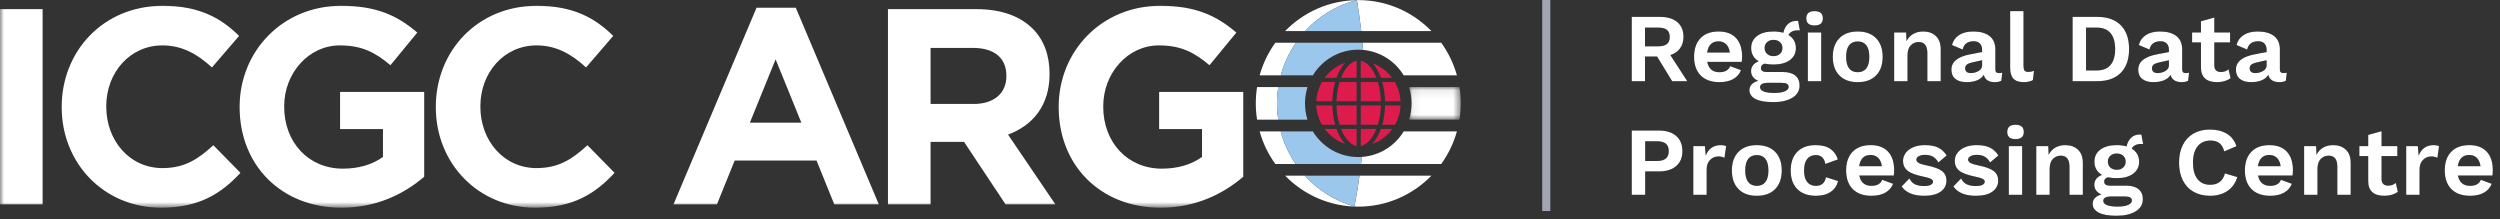 <svg height="27" viewBox="0 0 308 27" width="308" xmlns="http://www.w3.org/2000/svg" xmlns:xlink="http://www.w3.org/1999/xlink"><rect x="0" y="0" width="308" height="27" fill="#333333" stroke="none"/><defs><path id="a" d="m204.152 6.964h-1.488v3.036h-1.632v-7.92h3.492c.904 0 1.61.214 2.118.642s.762 1.03.762 1.806c0 .568-.14 1.044-.42 1.428s-.68.66-1.2.828l2.088 3.216h-1.86zm-1.488-1.26h1.644c.48 0 .834-.094 1.062-.282s.342-.478.342-.87-.114-.682-.342-.87-.582-.282-1.062-.282h-1.644zm11.964 1.272c0 .224-.016.44-.048.648h-4.248c.168.848.668 1.272 1.5 1.272.344 0 .628-.064.852-.192s.38-.312.468-.552l1.344.492c-.192.48-.514.846-.966 1.098s-1.018.378-1.698.378c-.992 0-1.76-.274-2.304-.822s-.816-1.314-.816-2.298.264-1.75.792-2.298 1.272-.822 2.232-.822c.928 0 1.642.268 2.142.804s.75 1.3.75 2.292zm-2.904-1.884c-.4 0-.718.116-.954.348s-.386.576-.45 1.032h2.796c-.064-.448-.216-.79-.456-1.026s-.552-.354-.936-.354zm7.932 3.78c.656 0 1.162.144 1.518.432s.534.7.534 1.236c0 .64-.296 1.14-.888 1.5s-1.372.54-2.34.54c-1 0-1.742-.132-2.226-.396s-.726-.624-.726-1.08c0-.272.092-.508.276-.708s.456-.344.816-.432c-.272-.112-.488-.27-.648-.474s-.24-.446-.24-.726c0-.288.084-.536.252-.744s.4-.364.696-.468c-.304-.176-.536-.402-.696-.678s-.24-.594-.24-.954c0-.632.246-1.13.738-1.494s1.162-.546 2.01-.546c.432 0 .836.052 1.212.156.104-.472.306-.842.606-1.11s.706-.386 1.218-.354l.216 1.176c-.056-.008-.14-.012-.252-.012-.296 0-.542.052-.738.156s-.334.244-.414.42c.296.176.522.4.678.672s.234.584.234.936c0 .624-.246 1.118-.738 1.482s-1.166.546-2.022.546c-.392 0-.752-.036-1.08-.108-.312.08-.468.26-.468.54 0 .16.06.282.18.366s.288.126.504.126zm-1.164-3.96c-.32 0-.582.092-.786.276s-.306.424-.306.72c0 .304.102.548.306.732s.466.276.786.276c.328 0 .594-.092.798-.276s.306-.428.306-.732c0-.296-.102-.536-.306-.72s-.47-.276-.798-.276zm.12 6.54c.56 0 .992-.07 1.296-.21s.456-.318.456-.534c0-.168-.07-.294-.21-.378s-.37-.126-.69-.126h-1.632c-.664 0-.996.18-.996.54 0 .224.148.398.444.522s.74.186 1.332.186zm4.944-8.316c-.68 0-1.02-.292-1.02-.876 0-.592.34-.888 1.02-.888s1.02.296 1.02.888c0 .584-.34.876-1.02.876zm.816 6.864h-1.644v-6h1.644zm4.5-6.12c.968 0 1.722.276 2.262.828s.81 1.316.81 2.292-.27 1.74-.81 2.292-1.294.828-2.262.828-1.722-.276-2.262-.828-.81-1.316-.81-2.292.27-1.74.81-2.292 1.294-.828 2.262-.828zm0 1.224c-.464 0-.818.158-1.062.474s-.366.79-.366 1.422.122 1.106.366 1.422.598.474 1.062.474.818-.158 1.062-.474.366-.79.366-1.422-.122-1.106-.366-1.422-.598-.474-1.062-.474zm8.064-1.224c.648 0 1.17.188 1.566.564s.594.916.594 1.62v3.936h-1.644v-3.456c0-.912-.356-1.368-1.068-1.368-.384 0-.71.136-.978.408s-.402.688-.402 1.248v3.168h-1.644v-6h1.476l.048 1.068c.2-.392.476-.688.828-.888s.76-.3 1.224-.3zm9.336 5.124c.168 0 .304-.016.408-.048l-.12.996c-.224.112-.484.168-.78.168-.768 0-1.228-.3-1.38-.9-.176.296-.448.52-.816.672s-.804.228-1.308.228c-.584 0-1.04-.132-1.368-.396s-.492-.644-.492-1.14c0-.976.78-1.608 2.34-1.896l1.44-.276v-.288c0-.32-.09-.574-.27-.762s-.43-.282-.75-.282c-.368 0-.668.08-.9.24s-.392.42-.48.78l-1.308-.552c.128-.52.416-.928.864-1.224s1.032-.444 1.752-.444c.856 0 1.524.186 2.004.558s.72.922.72 1.65v2.46c0 .16.036.276.108.348s.184.108.336.108zm-3.48 0c.352 0 .674-.086.966-.258s.438-.406.438-.702v-.624l-1.284.288c-.272.064-.474.15-.606.258s-.198.258-.198.45.06.338.18.438.288.15.504.15zm6.504-.912c0 .288.042.488.126.6s.238.168.462.168c.136 0 .254-.01.354-.03s.218-.054.354-.102l-.144 1.14c-.128.08-.296.142-.504.186s-.412.066-.612.066c-.584 0-1.01-.142-1.278-.426s-.402-.738-.402-1.362v-6.96h1.644zm9.108-6.012c1.24 0 2.2.344 2.88 1.032s1.02 1.664 1.02 2.928-.34 2.24-1.02 2.928-1.64 1.032-2.88 1.032h-3.06v-7.92zm-.084 6.6c.752 0 1.318-.226 1.698-.678s.57-1.106.57-1.962-.19-1.51-.57-1.962-.946-.678-1.698-.678h-1.32v5.28zm10.968.324c.168 0 .304-.016.408-.048l-.12.996c-.224.112-.484.168-.78.168-.768 0-1.228-.3-1.38-.9-.176.296-.448.52-.816.672s-.804.228-1.308.228c-.584 0-1.04-.132-1.368-.396s-.492-.644-.492-1.14c0-.976.78-1.608 2.34-1.896l1.44-.276v-.288c0-.32-.09-.574-.27-.762s-.43-.282-.75-.282c-.368 0-.668.08-.9.24s-.392.42-.48.78l-1.308-.552c.128-.52.416-.928.864-1.224s1.032-.444 1.752-.444c.856 0 1.524.186 2.004.558s.72.922.72 1.65v2.46c0 .16.036.276.108.348s.184.108.336.108zm-3.48 0c.352 0 .674-.086.966-.258s.438-.406.438-.702v-.624l-1.284.288c-.272.064-.474.15-.606.258s-.198.258-.198.45.06.338.18.438.288.15.504.15zm9 .624c-.192.152-.434.272-.726.36s-.598.132-.918.132c-1.336 0-2.004-.604-2.004-1.812v-3.084h-1.092v-1.224h1.092v-1.38l1.644-.456v1.836h1.944v1.224h-1.944v2.82c0 .552.276.828.828.828.352 0 .66-.112.924-.336zm6.516-.624c.168 0 .304-.016.408-.048l-.12.996c-.224.112-.484.168-.78.168-.768 0-1.228-.3-1.38-.9-.176.296-.448.52-.816.672s-.804.228-1.308.228c-.584 0-1.04-.132-1.368-.396s-.492-.644-.492-1.14c0-.976.78-1.608 2.34-1.896l1.44-.276v-.288c0-.32-.09-.574-.27-.762s-.43-.282-.75-.282c-.368 0-.668.08-.9.24s-.392.42-.48.78l-1.308-.552c.128-.52.416-.928.864-1.224s1.032-.444 1.752-.444c.856 0 1.524.186 2.004.558s.72.922.72 1.65v2.46c0 .16.036.276.108.348s.184.108.336.108zm-3.48 0c.352 0 .674-.086.966-.258s.438-.406.438-.702v-.624l-1.284.288c-.272.064-.474.15-.606.258s-.198.258-.198.45.06.338.18.438.288.15.504.15zm-73.488 7.076c.92 0 1.636.222 2.148.666s.768 1.07.768 1.878c0 .784-.256 1.396-.768 1.836s-1.228.66-2.148.66h-1.668v2.88h-1.656v-7.92zm-.252 3.756c.512 0 .888-.102 1.128-.306s.36-.51.36-.918-.12-.712-.36-.912-.616-.3-1.128-.3h-1.416v2.436zm7.908-1.956c.28 0 .496.044.648.132l-.204 1.44c-.184-.12-.436-.18-.756-.18-.392 0-.73.142-1.014.426s-.426.682-.426 1.194v3.108h-1.644v-6h1.428l.108 1.176c.328-.864.948-1.296 1.86-1.296zm4.428 0c.968 0 1.722.276 2.262.828s.81 1.316.81 2.292-.27 1.74-.81 2.292-1.294.828-2.262.828-1.722-.276-2.262-.828-.81-1.316-.81-2.292.27-1.74.81-2.292 1.294-.828 2.262-.828zm0 1.224c-.464 0-.818.158-1.062.474s-.366.79-.366 1.422.122 1.106.366 1.422.598.474 1.062.474.818-.158 1.062-.474.366-.79.366-1.422-.122-1.106-.366-1.422-.598-.474-1.062-.474zm7.236-1.224c.792 0 1.408.16 1.848.48s.74.748.9 1.284l-1.536.552c-.144-.728-.532-1.092-1.164-1.092-.472 0-.834.162-1.086.486s-.378.798-.378 1.422.128 1.094.384 1.41.612.474 1.068.474c.704 0 1.12-.356 1.248-1.068l1.488.48c-.128.552-.426.992-.894 1.32s-1.074.492-1.818.492c-.992 0-1.76-.274-2.304-.822s-.816-1.314-.816-2.298.27-1.75.81-2.298 1.29-.822 2.25-.822zm9.684 3.096c0 .224-.016.44-.048.648h-4.248c.168.848.668 1.272 1.5 1.272.344 0 .628-.064.852-.192s.38-.312.468-.552l1.344.492c-.192.48-.514.846-.966 1.098s-1.018.378-1.698.378c-.992 0-1.76-.274-2.304-.822s-.816-1.314-.816-2.298.264-1.75.792-2.298 1.272-.822 2.232-.822c.928 0 1.642.268 2.142.804s.75 1.3.75 2.292zm-2.904-1.884c-.4 0-.718.116-.954.348s-.386.576-.45 1.032h2.796c-.064-.448-.216-.79-.456-1.026s-.552-.354-.936-.354zm6.612 5.028c-1.336 0-2.264-.384-2.784-1.152l.96-.984c.16.344.39.586.69.726s.67.21 1.11.21c.352 0 .624-.048.816-.144s.288-.228.288-.396c0-.136-.09-.252-.27-.348s-.49-.188-.93-.276c-.92-.184-1.566-.426-1.938-.726s-.558-.706-.558-1.218c0-.336.104-.652.312-.948s.516-.534.924-.714.896-.27 1.464-.27c.672 0 1.216.102 1.632.306s.764.526 1.044.966l-1.02.864c-.176-.32-.394-.556-.654-.708s-.586-.228-.978-.228c-.328 0-.59.056-.786.168s-.294.248-.294.408c0 .168.096.308.288.42s.532.216 1.02.312c.872.176 1.49.406 1.854.69s.546.678.546 1.182c0 .56-.238 1.01-.714 1.35s-1.15.51-2.022.51zm6.372 0c-1.336 0-2.264-.384-2.784-1.152l.96-.984c.16.344.39.586.69.726s.67.21 1.11.21c.352 0 .624-.048.816-.144s.288-.228.288-.396c0-.136-.09-.252-.27-.348s-.49-.188-.93-.276c-.92-.184-1.566-.426-1.938-.726s-.558-.706-.558-1.218c0-.336.104-.652.312-.948s.516-.534.924-.714.896-.27 1.464-.27c.672 0 1.216.102 1.632.306s.764.526 1.044.966l-1.02.864c-.176-.32-.394-.556-.654-.708s-.586-.228-.978-.228c-.328 0-.59.056-.786.168s-.294.248-.294.408c0 .168.096.308.288.42s.532.216 1.02.312c.872.176 1.49.406 1.854.69s.546.678.546 1.182c0 .56-.238 1.01-.714 1.35s-1.15.51-2.022.51zm4.872-6.984c-.68 0-1.02-.292-1.02-.876 0-.592.34-.888 1.02-.888s1.02.296 1.02.888c0 .584-.34.876-1.02.876zm.816 6.864h-1.644v-6h1.644zm5.316-6.12c.648 0 1.17.188 1.566.564s.594.916.594 1.62v3.936h-1.644v-3.456c0-.912-.356-1.368-1.068-1.368-.384 0-.71.136-.978.408s-.402.688-.402 1.248v3.168h-1.644v-6h1.476l.048 1.068c.2-.392.476-.688.828-.888s.76-.3 1.224-.3zm7.5 4.992c.656 0 1.162.144 1.518.432s.534.7.534 1.236c0 .64-.296 1.14-.888 1.5s-1.372.54-2.34.54c-1 0-1.742-.132-2.226-.396s-.726-.624-.726-1.08c0-.272.092-.508.276-.708s.456-.344.816-.432c-.272-.112-.488-.27-.648-.474s-.24-.446-.24-.726c0-.288.084-.536.252-.744s.4-.364.696-.468c-.304-.176-.536-.402-.696-.678s-.24-.594-.24-.954c0-.632.246-1.13.738-1.494s1.162-.546 2.01-.546c.432 0 .836.052 1.212.156.104-.472.306-.842.606-1.11s.706-.386 1.218-.354l.216 1.176c-.056-.008-.14-.012-.252-.012-.296 0-.542.052-.738.156s-.334.244-.414.42c.296.176.522.4.678.672s.234.584.234.936c0 .624-.246 1.118-.738 1.482s-1.166.546-2.022.546c-.392 0-.752-.036-1.08-.108-.312.08-.468.26-.468.54 0 .16.06.282.18.366s.288.126.504.126zm-1.164-3.96c-.32 0-.582.092-.786.276s-.306.424-.306.72c0 .304.102.548.306.732s.466.276.786.276c.328 0 .594-.092.798-.276s.306-.428.306-.732c0-.296-.102-.536-.306-.72s-.47-.276-.798-.276zm.12 6.54c.56 0 .992-.07 1.296-.21s.456-.318.456-.534c0-.168-.07-.294-.21-.378s-.37-.126-.69-.126h-1.632c-.664 0-.996.18-.996.54 0 .224.148.398.444.522s.74.186 1.332.186zm14.736-3.636c-.232.76-.644 1.334-1.236 1.722s-1.3.582-2.124.582c-.776 0-1.452-.164-2.028-.492s-1.018-.798-1.326-1.41-.462-1.338-.462-2.178.154-1.566.462-2.178.748-1.082 1.32-1.41 1.242-.492 2.01-.492c.824 0 1.522.172 2.094.516s.966.856 1.182 1.536l-1.5.636c-.128-.472-.328-.812-.6-1.02s-.64-.312-1.104-.312c-.672 0-1.198.236-1.578.708s-.57 1.144-.57 2.016.184 1.544.552 2.016.888.708 1.56.708c.968 0 1.576-.468 1.824-1.404zm6.852-.84c0 .224-.016.44-.048.648h-4.248c.168.848.668 1.272 1.5 1.272.344 0 .628-.064.852-.192s.38-.312.468-.552l1.344.492c-.192.48-.514.846-.966 1.098s-1.018.378-1.698.378c-.992 0-1.76-.274-2.304-.822s-.816-1.314-.816-2.298.264-1.75.792-2.298 1.272-.822 2.232-.822c.928 0 1.642.268 2.142.804s.75 1.3.75 2.292zm-2.904-1.884c-.4 0-.718.116-.954.348s-.386.576-.45 1.032h2.796c-.064-.448-.216-.79-.456-1.026s-.552-.354-.936-.354zm7.86-1.212c.648 0 1.17.188 1.566.564s.594.916.594 1.62v3.936h-1.644v-3.456c0-.912-.356-1.368-1.068-1.368-.384 0-.71.136-.978.408s-.402.688-.402 1.248v3.168h-1.644v-6h1.476l.048 1.068c.2-.392.476-.688.828-.888s.76-.3 1.224-.3zm7.968 5.748c-.192.152-.434.272-.726.36s-.598.132-.918.132c-1.336 0-2.004-.604-2.004-1.812v-3.084h-1.092v-1.224h1.092v-1.38l1.644-.456v1.836h1.944v1.224h-1.944v2.82c0 .552.276.828.828.828.352 0 .66-.112.924-.336zm4.428-5.748c.28 0 .496.044.648.132l-.204 1.44c-.184-.12-.436-.18-.756-.18-.392 0-.73.142-1.014.426s-.426.682-.426 1.194v3.108h-1.644v-6h1.428l.108 1.176c.328-.864.948-1.296 1.86-1.296zm7.272 3.096c0 .224-.016.44-.048.648h-4.248c.168.848.668 1.272 1.5 1.272.344 0 .628-.064.852-.192s.38-.312.468-.552l1.344.492c-.192.48-.514.846-.966 1.098s-1.018.378-1.698.378c-.992 0-1.76-.274-2.304-.822s-.816-1.314-.816-2.298.264-1.75.792-2.298 1.272-.822 2.232-.822c.928 0 1.642.268 2.142.804s.75 1.3.75 2.292zm-2.904-1.884c-.4 0-.718.116-.954.348s-.386.576-.45 1.032h2.796c-.064-.448-.216-.79-.456-1.026s-.552-.354-.936-.354z"/><mask id="b" fill="#fff"><path d="m.07.083h6.37v4.017h-6.37z" fill="#fff" fill-rule="evenodd"/></mask><mask id="c" fill="#fff"><path d="m0 26.192h179.963v-25.587h-179.963z" fill="#fff" fill-rule="evenodd"/></mask></defs><g fill="none" fill-rule="evenodd"><path d="m190 26h1v-26h-1z" fill="#a1a4b1"/><g transform="translate(0 -.605)"><g fill="#fff"><path d="m167.777 19.937c-.03.29-.062.581-.096.871h9.878c.864-1.198 1.525-2.554 1.934-4.017h-6.555c-1.081 1.779-2.975 3.001-5.161 3.146m-12.592-3.147c.408 1.464 1.07 2.82 1.934 4.018h2.501c-.826-1.21-1.458-2.562-1.847-4.017h-2.588z"/><path d="m.07 4.1h6.213c.103-.654.157-1.325.157-2.008 0-.684-.054-1.355-.157-2.01h-6.213c.2.635.31 1.31.31 2.01s-.11 1.375-.31 2.008" mask="url(#b)" transform="translate(173.523 11.248)"/><path d="m154.872 11.33c-.104.655-.158 1.326-.158 2.01 0 .683.054 1.354.158 2.008h2.604c-.097-.647-.155-1.308-.155-1.983 0-.693.06-1.37.162-2.034h-2.611zm21.476-6.901c-2.29-2.352-5.48-3.812-9.01-3.812-.055 0-.11.004-.166.005.214 1.265.39 2.535.535 3.807h8.64zm-9.241-3.806c-3.436.063-6.537 1.506-8.778 3.806h2.465c1.674-1.822 3.853-3.165 6.313-3.806m-9.989 5.248c-.863 1.199-1.525 2.554-1.933 4.018h2.602c.395-1.457 1.033-2.81 1.866-4.018zm22.375 4.018c-.409-1.464-1.07-2.82-1.934-4.018h-9.702c.027.294.052.588.076.883 2.12.192 3.95 1.398 5.005 3.135zm-18.741 12.361h-2.423c2.291 2.352 5.481 3.812 9.01 3.812 3.528 0 6.718-1.46 9.009-3.812h-8.852c-.175 1.268-.381 2.533-.626 3.793-2.384-.67-4.492-2.005-6.118-3.793z"/></g><path d="m167.107.638.114-.003-.005-.03c-.037.009-.072.023-.11.033z" fill="#37b34a"/><path d="m161.739 16.79h-3.966c.389 1.456 1.021 2.809 1.848 4.018h8.06c.034-.29.065-.58.096-.87-.145.01-.29.016-.438.016-2.37 0-4.446-1.266-5.6-3.163zm-4.256-5.46c-.102.664-.162 1.342-.162 2.035 0 .675.058 1.336.155 1.983h3.608c-.2-.633-.309-1.308-.309-2.009 0-.7.11-1.375.31-2.008h-3.602zm10.224-6.901c-.146-1.272-.321-2.542-.535-3.807l-.065.001c-2.46.64-4.64 1.984-6.313 3.806zm.226 2.325c-.024-.295-.049-.589-.076-.883h-8.204c-.833 1.209-1.471 2.561-1.866 4.018h3.952c1.154-1.898 3.23-3.164 5.6-3.164.2 0 .398.011.594.029zm-.437 15.496h-6.744c1.626 1.788 3.734 3.123 6.118 3.793.245-1.26.45-2.525.626-3.793z" fill="#9bc7ed"/><path d="m167.648 10.706v2.375h2.479c-.023-.856-.158-1.666-.376-2.375zm0 2.891v2.376h2.103c.218-.71.353-1.52.376-2.376zm-.511 2.376v-2.376h-2.48c.024.856.159 1.666.377 2.376zm0 .515h-1.923c.455 1.155 1.148 1.954 1.923 2.1zm0-3.407v-2.375h-2.103c-.218.71-.353 1.519-.376 2.375zm2.996 3.407c-.272.76-.642 1.395-1.08 1.85.274-.092.539-.207.791-.342.67-.374 1.248-.89 1.698-1.508zm-2.996-6.298v-2.099h-.008c-.772.15-1.461.948-1.915 2.1h1.923zm.511 6.298v2.1c.775-.146 1.468-.945 1.923-2.1zm-1.915 1.851c-.439-.456-.809-1.09-1.081-1.851h-1.454c.632.852 1.514 1.506 2.535 1.85m-1.245-2.365c-.2-.715-.321-1.519-.341-2.376h-1.98c.04.862.29 1.67.695 2.376zm6.15-2.376c-.02.857-.14 1.66-.34 2.376h1.575c.399-.707.64-1.515.677-2.376zm-.341-2.891c.2.714.321 1.518.341 2.375h1.91c-.047-.863-.301-1.67-.711-2.375zm-2.649-2.606v2.09h1.923c-.443-1.125-1.113-1.912-1.864-2.086l-.059-.005zm1.472.31c.409.45.755 1.058 1.013 1.78h1.363c-.602-.802-1.425-1.426-2.377-1.78m-5.921 1.78h1.454c.272-.76.642-1.395 1.08-1.85-1.02.344-1.903.998-2.534 1.85m.949 2.891c.02-.857.14-1.66.341-2.375h-1.626c-.406.705-.654 1.513-.696 2.375h1.98z" fill="#dd1c4d"/><path d="m0 25.78h5.25v-24.048h-5.25zm7.602-12.024c0-6.837 5.114-12.436 12.443-12.436 4.5 0 7.193 1.511 9.409 3.71l-3.34 3.882c-1.842-1.683-3.717-2.714-6.103-2.714-4.023 0-6.92 3.367-6.92 7.49v.068c0 4.123 2.83 7.558 6.92 7.558 2.727 0 4.398-1.1 6.273-2.817l3.34 3.401c-2.454 2.645-5.181 4.294-9.784 4.294-7.022 0-12.238-5.462-12.238-12.367z" fill="#fff" mask="url(#c)"/><path d="m29.523 13.825v-.069c0-6.837 5.284-12.436 12.51-12.436 4.296 0 6.887 1.168 9.376 3.298l-3.307 4.02c-1.841-1.547-3.477-2.44-6.239-2.44-3.818 0-6.852 3.401-6.852 7.49v.068c0 4.397 3 7.627 7.227 7.627 1.91 0 3.614-.481 4.944-1.443v-3.436h-5.285v-4.569h10.364v10.445c-2.455 2.096-5.83 3.813-10.193 3.813-7.432 0-12.545-5.256-12.545-12.367m24.17-.001v-.069c0-6.837 5.114-12.436 12.443-12.436 4.5 0 7.193 1.511 9.409 3.71l-3.34 3.882c-1.842-1.683-3.717-2.714-6.103-2.714-4.023 0-6.92 3.367-6.92 7.49v.068c0 4.123 2.83 7.558 6.92 7.558 2.727 0 4.398-1.1 6.273-2.817l3.34 3.401c-2.454 2.645-5.181 4.294-9.784 4.294-7.022 0-12.238-5.462-12.238-12.367m45.033 1.889-3.17-7.798-3.17 7.798zm-5.522-14.154h4.84l10.227 24.22h-5.488l-2.182-5.394h-10.09l-2.182 5.394h-5.353zm26.761 11.852c2.557 0 4.022-1.374 4.022-3.4v-.07c0-2.267-1.568-3.435-4.125-3.435h-5.215v6.905zm-10.568-11.68h10.909c3.034 0 5.386.859 6.954 2.439 1.33 1.34 2.045 3.23 2.045 5.497v.069c0 3.881-2.079 6.32-5.113 7.454l5.83 8.59h-6.137l-5.113-7.696h-4.125v7.695h-5.25v-24.048zm21.033 12.093v-.069c0-6.837 5.285-12.436 12.512-12.436 4.295 0 6.886 1.168 9.375 3.298l-3.307 4.02c-1.841-1.547-3.477-2.44-6.239-2.44-3.818 0-6.852 3.401-6.852 7.49v.068c0 4.397 3 7.627 7.227 7.627 1.91 0 3.614-.481 4.943-1.443v-3.436h-5.283v-4.569h10.363v10.445c-2.455 2.096-5.83 3.813-10.193 3.813-7.432 0-12.545-5.256-12.545-12.367" fill="#fff" mask="url(#c)"/></g><g fill-rule="nonzero"><use fill="#000" xlink:href="#a"/><use fill="#fff" xlink:href="#a"/></g></g></svg>